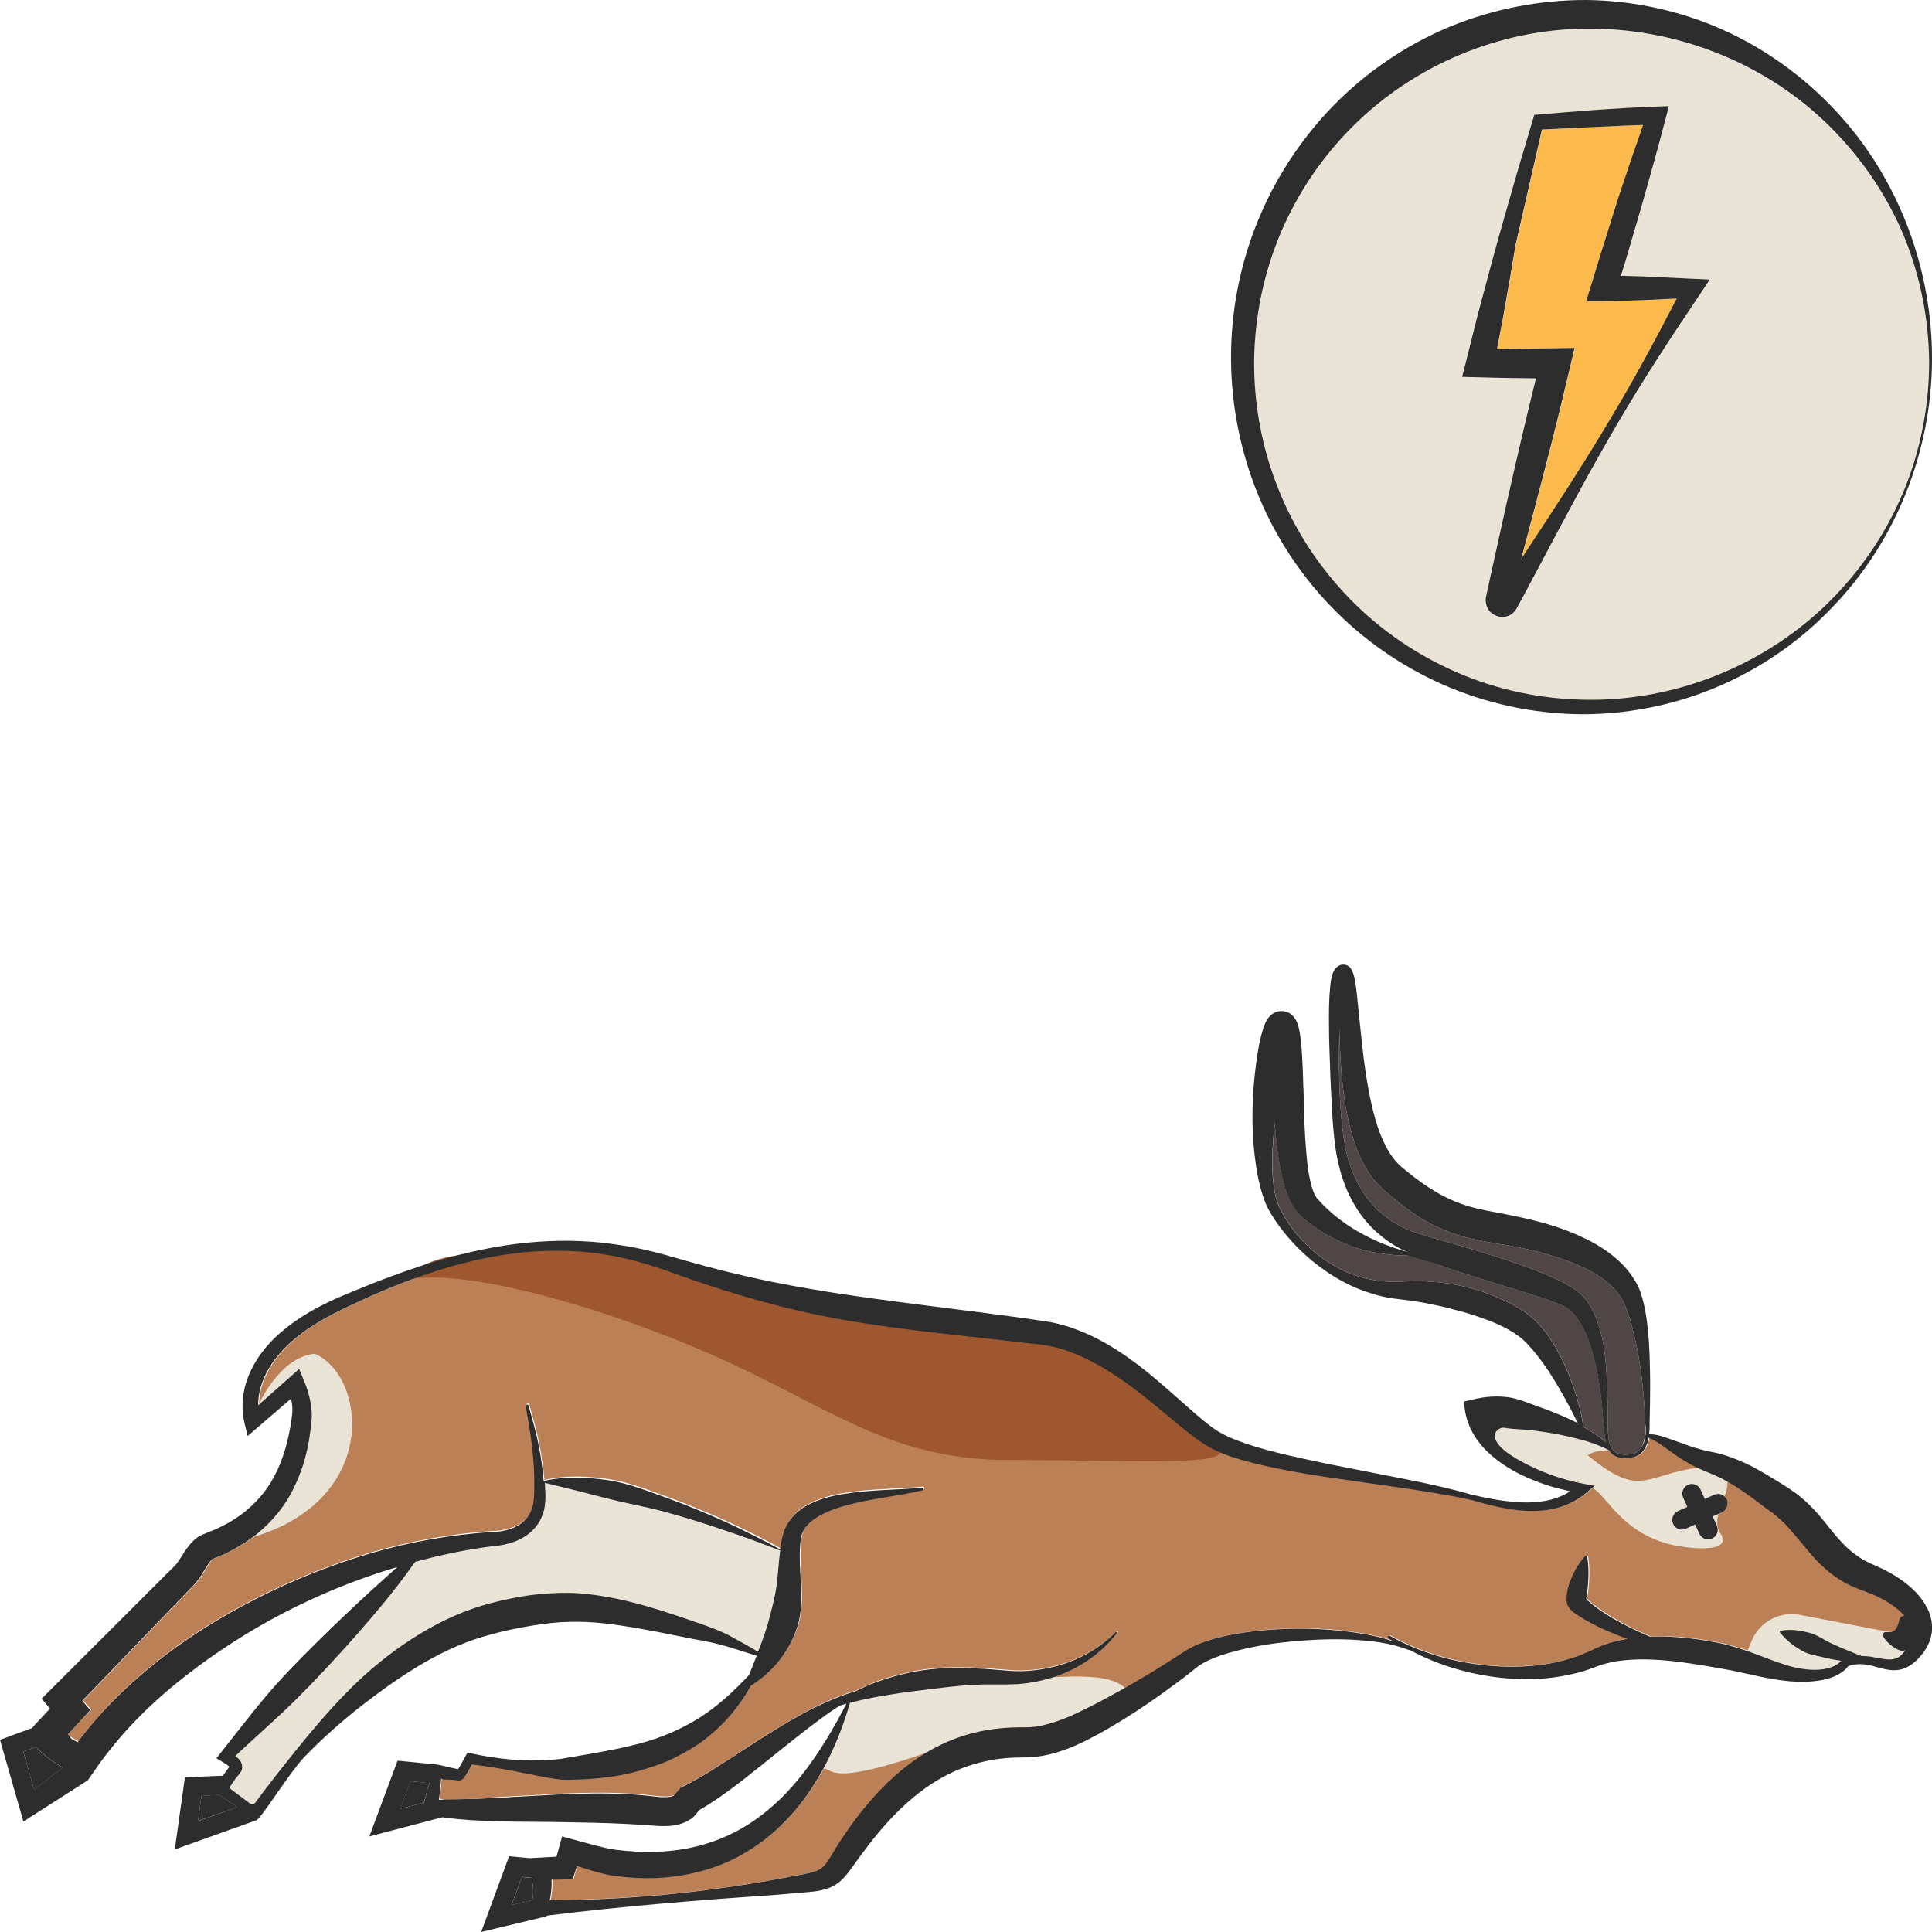 <?xml version="1.0" encoding="utf-8"?>
<!-- Generator: Adobe Illustrator 24.1.2, SVG Export Plug-In . SVG Version: 6.00 Build 0)  -->
<svg version="1.1" id="Layer_1" xmlns="http://www.w3.org/2000/svg" xmlns:xlink="http://www.w3.org/1999/xlink" x="0px" y="0px"
	 viewBox="0 0 128 128" style="enable-background:new 0 0 128 128;" xml:space="preserve">
<style type="text/css">
	.st0{fill:#FCB94C;}
	.st1{fill:#EAE4D6;}
	.st2{fill:#2D2D2D;}
	.st3{fill:#BC8057;}
	.st4{fill:#514646;}
	.st5{fill:#9F5730;}
</style>
<g>
	<g>
		<path class="st0" d="M107.72,19.92c-0.49,0.01-0.98,0.03-1.48,0.03l-1.15,0l0.34-1.1c0.29-0.95,0.56-1.91,0.88-2.85l0.91-2.84
			c0.54-1.63,1.09-3.26,1.66-4.88c-0.35-0.02-6.7,0.3-6.7,0.3l-1.75,7.65c-0.22,1.37-0.46,2.72-0.7,4.06
			c-0.17,0.95-0.35,1.9-0.53,2.84c1.28-0.02,2.57-0.04,3.85-0.06l1.29-0.02l-0.3,1.28c-0.78,3.34-1.64,6.67-2.52,9.99l-0.72,2.72
			l0.34-0.52c1.89-2.87,3.78-5.74,5.53-8.7c1.58-2.62,3.02-5.32,4.43-8.03l-1.89,0.09C108.71,19.9,108.21,19.91,107.72,19.92z"/>
		<path class="st1" d="M105.11,1.91c-5.74,0.02-11.4,2.4-15.47,6.46c-2.04,2.02-3.68,4.44-4.8,7.1c-1.12,2.65-1.72,5.53-1.75,8.43
			c-0.02,2.9,0.52,5.8,1.6,8.49c1.08,2.69,2.69,5.18,4.72,7.27c2.03,2.09,4.48,3.77,7.17,4.92c2.68,1.15,5.6,1.76,8.53,1.79
			c5.87,0.09,11.75-2.25,16-6.41c2.11-2.08,3.83-4.59,4.98-7.33c1.15-2.75,1.73-5.74,1.72-8.72c-0.04-2.98-0.66-5.95-1.85-8.66
			c-1.2-2.71-2.95-5.15-5.07-7.17C116.63,4.02,110.84,1.85,105.11,1.91z M112.69,19.43c-1.92,2.85-3.81,5.72-5.54,8.69
			c-1.75,2.96-3.36,5.99-4.96,9.03l-1.21,2.27l-0.31,0.57l-0.15,0.28l-0.04,0.07c-0.05,0.07-0.09,0.14-0.16,0.21
			c-0.12,0.14-0.31,0.24-0.49,0.3c-0.39,0.1-0.76,0-1.03-0.25c-0.29-0.24-0.42-0.71-0.34-1.04l0.14-0.66l1.11-5.03
			c0.65-2.94,1.33-5.87,2.06-8.79c-1.23-0.02-2.46-0.03-3.7-0.07l-1.19-0.03l0.28-1.1c0.36-1.4,0.7-2.81,1.07-4.2
			c0.37-1.39,0.74-2.77,1.12-4.13l1.15-4.03l1.16-3.9c1.26-0.11,2.58-0.22,3.94-0.32c0.68-0.06,1.37-0.09,2.06-0.13
			c0.69-0.04,1.39-0.08,2.1-0.1l0.82-0.03l-0.22,0.84c-0.5,1.93-1.04,3.84-1.58,5.76l-0.84,2.86c-0.17,0.6-0.36,1.19-0.54,1.78
			c0.11,0,0.22,0.01,0.33,0.01c0.49,0.02,0.98,0.02,1.48,0.05l2.95,0.14l1.15,0.05L112.69,19.43z"/>
		<path class="st2" d="M114.16,1.98c-2.83-1.27-5.94-1.94-9.05-1.98c-3.12-0.01-6.24,0.6-9.13,1.8c-2.88,1.21-5.51,3.01-7.68,5.24
			c-2.17,2.24-3.89,4.9-5.04,7.78c-1.15,2.88-1.73,5.99-1.7,9.08c0.03,3.09,0.66,6.17,1.85,9.02c1.19,2.84,2.94,5.45,5.12,7.61
			c2.18,2.17,4.79,3.9,7.62,5.06c2.84,1.16,5.9,1.75,8.96,1.73c3.06-0.04,6.1-0.69,8.89-1.91c2.79-1.22,5.32-2.99,7.4-5.18
			c4.21-4.35,6.57-10.33,6.6-16.34c0.04-6.01-2.19-12.07-6.38-16.55C119.53,5.1,116.99,3.25,114.16,1.98z M127.81,23.9
			c0.01,2.98-0.57,5.97-1.72,8.72c-1.15,2.75-2.87,5.25-4.98,7.33c-4.25,4.16-10.13,6.5-16,6.41c-2.93-0.03-5.85-0.63-8.53-1.79
			c-2.68-1.15-5.14-2.83-7.17-4.92c-2.03-2.09-3.65-4.57-4.72-7.27c-1.08-2.69-1.62-5.59-1.6-8.49c0.04-2.9,0.63-5.78,1.75-8.43
			c1.12-2.65,2.76-5.08,4.8-7.1c4.07-4.06,9.72-6.43,15.47-6.46c5.73-0.06,11.52,2.1,15.78,6.15c2.12,2.02,3.87,4.46,5.07,7.17
			C127.15,17.95,127.77,20.92,127.81,23.9z"/>
		<path class="st2" d="M109.2,18.33c-0.49-0.03-0.98-0.03-1.48-0.05c-0.11,0-0.22,0-0.33-0.01c0.19-0.59,0.37-1.18,0.54-1.78
			l0.84-2.86c0.54-1.92,1.08-3.83,1.58-5.76l0.22-0.84l-0.82,0.03c-0.7,0.02-1.4,0.06-2.1,0.1c-0.69,0.04-1.38,0.08-2.06,0.13
			c-1.36,0.1-2.68,0.21-3.94,0.32l-1.16,3.9l-1.15,4.03c-0.38,1.36-0.75,2.74-1.12,4.13c-0.38,1.39-0.72,2.79-1.07,4.2l-0.28,1.1
			l1.19,0.03c1.23,0.04,2.46,0.05,3.7,0.07c-0.72,2.92-1.4,5.85-2.06,8.79l-1.11,5.03l-0.14,0.66c-0.08,0.33,0.05,0.8,0.34,1.04
			c0.28,0.24,0.65,0.35,1.03,0.25c0.19-0.05,0.37-0.16,0.49-0.3c0.07-0.07,0.11-0.13,0.16-0.21l0.04-0.07l0.15-0.28l0.31-0.57
			l1.21-2.27c1.61-3.04,3.22-6.07,4.96-9.03c1.73-2.97,3.62-5.84,5.54-8.69l0.6-0.9l-1.15-0.05L109.2,18.33z M106.65,27.82
			c-1.75,2.95-3.64,5.83-5.53,8.7l-0.34,0.52l0.72-2.72c0.88-3.32,1.74-6.64,2.52-9.99l0.3-1.28l-1.29,0.02
			c-1.28,0.02-2.57,0.04-3.85,0.06c0.18-0.94,0.37-1.89,0.53-2.84c0.24-1.34,0.48-2.69,0.7-4.06l1.75-7.65c0,0,6.35-0.31,6.7-0.3
			c-0.57,1.62-1.12,3.25-1.66,4.88L106.31,16c-0.31,0.94-0.58,1.9-0.88,2.85l-0.34,1.1l1.15,0c0.49,0,0.98-0.02,1.48-0.03
			c0.49-0.02,0.98-0.02,1.48-0.05l1.89-0.09C109.68,22.5,108.23,25.2,106.65,27.82z"/>
	</g>
	<g>
		<path class="st3" d="M30.5,117.25C30.51,117.25,30.5,117.25,30.5,117.25L30.5,117.25L30.5,117.25z"/>
		<path class="st4" d="M108.58,96.1c-0.15,0.14-0.34,0.22-0.55,0.25c-0.41,0.06-0.88,0.04-1.15-0.26c-0.26-0.3-0.32-0.75-0.35-1.17
			c-0.03-0.86-0.01-1.76-0.04-2.64c-0.07-1.76-0.1-3.58-0.92-5.36c-0.21-0.44-0.51-0.87-0.91-1.24c-0.43-0.38-0.86-0.59-1.27-0.8
			c-0.84-0.4-1.66-0.73-2.5-1.03c-0.84-0.3-1.68-0.57-2.52-0.83c-0.84-0.26-1.68-0.51-2.52-0.74c-0.83-0.25-1.7-0.47-2.43-0.75
			c-0.75-0.3-1.44-0.73-2.04-1.27c-1.21-1.09-1.96-2.69-2.27-4.37c-0.31-1.68-0.36-3.46-0.4-5.21c0-0.85,0-1.71,0.04-2.56l0,0.4
			c0.04,1.77,0.15,3.57,0.51,5.37c0.19,0.9,0.43,1.81,0.83,2.7c0.2,0.45,0.44,0.89,0.74,1.31c0.29,0.42,0.73,0.84,1.05,1.1
			c0.69,0.61,1.42,1.18,2.23,1.69c0.81,0.5,1.71,0.9,2.63,1.18c0.92,0.27,1.84,0.43,2.69,0.56c0.85,0.14,1.68,0.29,2.49,0.51
			c1.61,0.43,3.22,0.97,4.45,1.92c0.61,0.49,1.08,1.02,1.35,1.78c0.31,0.76,0.51,1.6,0.69,2.45c0.35,1.7,0.53,3.45,0.59,5.2l0,0.01
			l0,0c0.04,0.42,0.01,0.87-0.12,1.27C108.84,95.78,108.73,95.96,108.58,96.1z"/>
		<path class="st4" d="M93.31,83.19c0.05,0,0.1-0.04,0.1-0.09c0-0.04-0.01-0.06,0.08-0.02c0.69,0.3,1.21,0.5,1.89,0.74
			c0.83,0.3,1.67,0.57,2.51,0.83l2.5,0.78c0.83,0.26,1.66,0.5,2.44,0.79c0.38,0.15,0.78,0.29,1.03,0.47
			c0.28,0.19,0.52,0.47,0.74,0.8c0.44,0.65,0.74,1.46,0.96,2.28c0.23,0.83,0.38,1.69,0.49,2.55c0.13,0.87,0.15,1.74,0.25,2.63
			c0.03,0.2,0.06,0.42,0.11,0.62c-0.46-0.41-0.98-0.74-1.51-1.05l-0.02-0.16c-0.02-0.16-0.05-0.31-0.08-0.47
			c-0.06-0.31-0.13-0.62-0.22-0.92c-0.17-0.61-0.36-1.21-0.6-1.8c-0.23-0.59-0.5-1.17-0.82-1.74c-0.32-0.57-0.68-1.12-1.14-1.63
			c-1-1.1-2.24-1.62-3.45-2.1c-1.23-0.45-2.51-0.71-3.8-0.79c-0.64-0.05-1.3-0.03-1.93,0c-0.58,0.02-1.16,0.01-1.74-0.09
			c-1.16-0.18-2.3-0.64-3.28-1.32c-0.49-0.34-0.97-0.72-1.38-1.16c-0.42-0.43-0.81-0.9-1.13-1.4c-0.32-0.5-0.62-1.03-0.76-1.57
			c-0.15-0.55-0.21-1.15-0.24-1.74c-0.05-1.07,0.04-2.15,0.15-3.23c0.06,0.74,0.13,1.49,0.24,2.25c0.1,0.64,0.22,1.28,0.41,1.93
			c0.1,0.33,0.21,0.66,0.37,0.99c0.16,0.32,0.39,0.71,0.72,1c0.99,0.88,2.15,1.57,3.38,2.01C90.77,83,92.06,83.18,93.31,83.19
			L93.31,83.19z"/>
		<path class="st2" d="M33.89,126.22l0.69-1.86l0.64,0.06c0.01,0.04,0.02,0.08,0.03,0.12c0.04,0.19,0.06,0.39,0.07,0.58
			c0.02,0.26,0,0.51-0.04,0.76L33.89,126.22z"/>
		<path class="st2" d="M28.17,119.1c-0.03,0.12-0.06,0.21-0.08,0.33l-1.58,0.41l0.68-1.83l1.26,0.12l-0.11,0.38L28.17,119.1z"/>
		<path class="st1" d="M32.67,102.45l-0.05,0c0.54-0.03,1.01-0.13,1.49-0.31c0.47-0.18,0.93-0.46,1.29-0.86
			c0.36-0.39,0.59-0.9,0.68-1.4c0.04-0.25,0.06-0.5,0.06-0.75l-0.03-0.69c0-0.06-0.01-0.12-0.02-0.19c1.33,0.32,2.6,0.64,3.87,0.97
			c1.32,0.35,2.69,0.58,4.03,0.94c1.34,0.36,2.67,0.78,3.99,1.23c1.25,0.41,2.48,0.87,3.71,1.35c-0.1,0.72-0.13,1.42-0.21,2.07
			c-0.09,0.83-0.29,1.57-0.48,2.3c-0.19,0.77-0.46,1.53-0.78,2.33c-0.55-0.32-1.1-0.64-1.68-0.95c-0.72-0.41-1.57-0.71-2.33-0.97
			c-1.55-0.54-3.12-1.07-4.76-1.46c-0.82-0.19-1.66-0.34-2.52-0.44c-0.87-0.1-1.75-0.1-2.61-0.04c-0.86,0.05-1.72,0.17-2.55,0.35
			c-0.84,0.18-1.65,0.37-2.48,0.67c-1.65,0.57-3.17,1.41-4.57,2.37c-1.4,0.96-2.68,2.06-3.84,3.26c-1.17,1.19-2.24,2.47-3.28,3.75
			c-0.92,1.14-1.81,2.28-2.69,3.46c-0.17,0.23-0.41,0.01-0.41,0.01c-0.43-0.32-0.86-0.64-1.29-0.97c0.01-0.02,0-0.05,0.01-0.07
			c0.17-0.26,0.35-0.52,0.54-0.75l0.1-0.13c0,0,0.16-0.16,0.18-0.35c0.03-0.39-0.15-0.53-0.24-0.65c-0.07-0.07-0.14-0.12-0.21-0.18
			c1.05-0.99,2.14-1.95,3.19-2.94c1.17-1.1,2.27-2.26,3.36-3.44c1.09-1.18,2.15-2.39,3.18-3.63c0.75-0.93,1.48-1.88,2.18-2.86
			C29.2,103.02,30.92,102.66,32.67,102.45z"/>
		<path class="st2" d="M13.11,120.65l0.24-1.67l1.15-0.07c0.42,0.27,0.83,0.54,1.24,0.81L13.11,120.65z"/>
		<path class="st3" d="M105.06,105.82c-0.01-0.01-0.01-0.02-0.02-0.02C105.04,105.79,105.03,105.76,105.06,105.82z"/>
		<path class="st2" d="M2.6,115.96c0.11,0.11,0.22,0.21,0.33,0.3c0.22,0.19,0.45,0.36,0.68,0.52c0.18,0.12,0.37,0.23,0.55,0.34
			l-1.9,1.44l-0.72-2.51l0.85-0.32C2.46,115.82,2.53,115.88,2.6,115.96z"/>
		<path class="st3" d="M5.37,113.96l-0.88,0.95c0.09,0.07,0.17,0.14,0.26,0.2c0.14,0.09,0.3,0.16,0.44,0.25
			c1.46-1.97,3.21-3.69,5.09-5.2c2.12-1.71,4.44-3.14,6.85-4.36c2.41-1.21,4.93-2.21,7.51-2.97c2.59-0.74,5.25-1.22,7.94-1.4l0.03,0
			h0.02c0.76,0,1.63-0.23,2.15-0.75c0.27-0.25,0.46-0.59,0.56-0.97c0.1-0.37,0.1-0.81,0.11-1.26c0.01-0.89-0.04-1.78-0.15-2.68
			c-0.1-0.89-0.26-1.78-0.42-2.67c-0.01-0.05,0.02-0.1,0.07-0.11c0.05-0.01,0.1,0.02,0.12,0.07l0,0.01c0.24,0.87,0.5,1.75,0.67,2.64
			c0.15,0.77,0.26,1.55,0.33,2.34c1.37-0.32,2.78-0.26,4.15-0.07c1.43,0.19,2.76,0.75,4.09,1.22c1.33,0.49,2.63,1.03,3.92,1.61
			c1.18,0.56,2.36,1.13,3.5,1.77c0.02-0.13,0.04-0.25,0.06-0.38c0.08-0.42,0.2-0.99,0.51-1.43c0.3-0.45,0.7-0.79,1.11-1.04
			c0.84-0.49,1.73-0.69,2.59-0.83c1.74-0.28,3.45-0.25,5.14-0.41c0.05,0,0.09,0.03,0.1,0.07c0.01,0.05-0.02,0.1-0.07,0.11
			c-1.68,0.39-3.4,0.54-5.01,0.98c-0.8,0.22-1.58,0.51-2.19,0.94c-0.3,0.22-0.54,0.48-0.69,0.76c-0.16,0.29-0.19,0.58-0.22,1.01
			c-0.06,0.79,0.01,1.62,0.05,2.5c0.03,0.88,0.06,1.85-0.21,2.77c-0.27,0.92-0.76,1.75-1.34,2.46c-0.49,0.6-1.09,1.09-1.74,1.51
			c-0.68,1.22-1.58,2.34-2.69,3.26c-0.72,0.63-1.56,1.11-2.41,1.54c-0.86,0.42-1.77,0.7-2.68,0.95c-0.92,0.23-1.84,0.36-2.76,0.43
			c-0.46,0.04-0.92,0.05-1.38,0.06l-0.34,0.01l-0.38-0.02c-0.24-0.03-0.48-0.06-0.71-0.1c-0.93-0.16-1.81-0.36-2.7-0.53
			c-0.82-0.14-1.63-0.26-2.45-0.37c-0.07,0.14-0.14,0.27-0.22,0.41c-0.06,0.1-0.12,0.21-0.19,0.31c-0.04,0.05-0.07,0.11-0.13,0.17
			c-0.04,0.03-0.04,0.07-0.2,0.15c-0.02,0.03-0.22,0.02-0.19,0.02l-0.02,0l-0.04-0.01c-0.3-0.04-0.61-0.05-0.92-0.06
			c-0.2-0.16-0.12,0.05-0.16,0.09l-0.06,0.78l-0.06,0.49c0.11,0,0.21,0.02,0.3,0.07c1.13-0.02,2.28-0.11,3.44-0.18l4.33-0.24
			c1.46-0.06,2.92-0.09,4.4-0.01c0.37,0.01,0.74,0.04,1.11,0.08c0.39,0.04,0.75,0.09,1.05,0.11c0.3,0.02,0.59,0.02,0.76-0.03
			c0.09-0.02,0.12-0.05,0.14-0.05c0.01,0,0,0,0.02-0.01l0.47-0.53c0.95-0.46,1.92-1.05,2.87-1.67c0.97-0.61,1.92-1.26,2.91-1.87
			c0.98-0.62,1.99-1.22,3.04-1.75c0.9-0.43,1.81-0.84,2.77-1.1c0.25-0.13,0.51-0.25,0.77-0.37c0.78-0.34,1.59-0.58,2.42-0.78
			c0.82-0.2,1.66-0.32,2.51-0.37c0.85-0.03,1.69-0.03,2.53,0.02c0.42,0.01,0.84,0.06,1.26,0.09c0.42,0.03,0.79,0.07,1.19,0.08
			c0.79,0.01,1.58-0.08,2.36-0.27c1.55-0.36,3.03-1.16,4.18-2.31l0-0.01c0.02-0.02,0.06-0.02,0.08-0.01
			c0.03,0.02,0.03,0.06,0.01,0.09c-1.02,1.33-2.48,2.32-4.09,2.87c-0.81,0.27-1.66,0.44-2.52,0.5c-0.42,0.02-0.87,0.02-1.28,0.02
			c-0.41,0-0.81-0.02-1.21,0.01c-1.62,0.05-3.21,0.31-4.8,0.49c-1.26,0.19-2.55,0.38-3.79,0.72c-0.54,1.88-1.31,3.73-2.39,5.42
			c-0.54,0.86-1.18,1.68-1.9,2.42c-0.72,0.75-1.53,1.42-2.44,1.96c-1.79,1.13-3.91,1.69-5.99,1.8c-1.05,0.05-2.08-0.02-3.11-0.17
			c-0.59-0.1-1.04-0.25-1.54-0.39c-0.24-0.07-0.48-0.15-0.71-0.23l-0.12,0.36L38,124.49l-0.52,0.01l-0.88,0.02
			c0.01,0.21,0.01,0.42-0.01,0.63c-0.02,0.24-0.05,0.49-0.11,0.73c5-0.02,9.99-0.48,14.9-1.37l1.93-0.36
			c0.31-0.06,0.61-0.13,0.85-0.23c0.25-0.1,0.4-0.21,0.54-0.37c0.29-0.34,0.62-0.99,0.99-1.54c0.37-0.56,0.76-1.12,1.17-1.66
			c0.83-1.08,1.76-2.11,2.83-3.01c1.07-0.91,2.3-1.66,3.65-2.17c1.34-0.51,2.79-0.74,4.21-0.75c0.4-0.01,0.59,0,0.88-0.02
			c0.27-0.02,0.55-0.07,0.83-0.14c0.56-0.13,1.14-0.34,1.7-0.58c1.12-0.5,2.29-1.12,3.41-1.75c1.12-0.64,2.24-1.3,3.34-2.01
			l0.83-0.53c0.33-0.22,0.66-0.38,1-0.52c0.67-0.26,1.33-0.44,2-0.57c1.34-0.26,2.67-0.37,4.01-0.41c1.34-0.03,2.67,0.03,3.99,0.21
			c0.95,0.13,1.92,0.31,2.83,0.63c-0.11-0.07-0.22-0.14-0.32-0.21c-0.04-0.03-0.05-0.08-0.03-0.13c0.03-0.04,0.09-0.06,0.13-0.03
			c2.26,1.28,4.82,1.91,7.36,2.03c1.27,0.04,2.55-0.03,3.77-0.31c0.61-0.15,1.21-0.32,1.77-0.57l0.43-0.18
			c0.16-0.08,0.32-0.16,0.48-0.23c0.33-0.14,0.67-0.25,1.01-0.35c0.3-0.08,0.6-0.14,0.9-0.19c-0.47-0.17-0.94-0.36-1.4-0.56
			c-0.45-0.2-0.89-0.42-1.33-0.67c-0.22-0.13-0.44-0.25-0.66-0.41c-0.11-0.08-0.23-0.16-0.36-0.29c-0.07-0.09-0.14-0.11-0.24-0.4
			c-0.05-0.24-0.02-0.23-0.03-0.27l0-0.12c0.02-0.58,0.2-1.03,0.4-1.49c0.21-0.45,0.46-0.88,0.84-1.28
			c0.01-0.01,0.02-0.02,0.04-0.02c0.04-0.01,0.08,0.02,0.08,0.06c0.1,0.53,0.1,1.02,0.08,1.5c-0.02,0.46-0.07,0.93-0.14,1.3
			c0.03,0.03,0.05,0.06,0.08,0.09c0.15,0.15,0.32,0.29,0.51,0.42c0.36,0.27,0.76,0.53,1.16,0.77c0.79,0.47,1.62,0.87,2.47,1.22
			c0.58-0.02,1.17-0.01,1.74,0.03c0.67,0.05,1.34,0.12,2,0.24c0.33,0.06,0.65,0.11,0.99,0.18c0.34,0.08,0.67,0.17,0.99,0.27
			c1.3,0.38,2.48,0.95,3.67,1.27c0.59,0.16,1.21,0.24,1.82,0.2c0.56-0.04,1.16-0.21,1.46-0.59c-0.32-0.06-0.65-0.1-0.97-0.18
			c-0.58-0.14-1.19-0.21-1.69-0.52c-0.51-0.3-0.98-0.64-1.39-1.17c-0.01-0.01-0.01-0.02-0.01-0.03c-0.01-0.04,0.02-0.08,0.06-0.09
			c0.67-0.12,1.26-0.02,1.83,0.12c0.57,0.13,1.03,0.5,1.55,0.73c0.52,0.24,1.04,0.46,1.57,0.67c0.13,0.05,0.25,0.1,0.38,0.15
			c0.29,0,0.58,0.03,0.85,0.09c0.31,0.05,0.61,0.11,0.88,0.14c0.27,0.02,0.51-0.02,0.7-0.12c0.18-0.09,0.35-0.28,0.49-0.49
			c-0.07,0.01-0.14,0.04-0.22,0.04c-0.56-0.04-1.86-1.3-0.94-1.24c0.92,0.06,0.54-1.11,1.09-1.09c-0.52-0.59-1.32-1.08-2.14-1.43
			c-0.45-0.18-1.18-0.41-1.78-0.75c-0.62-0.34-1.17-0.78-1.66-1.25c-0.49-0.47-0.88-0.98-1.27-1.44c-0.39-0.46-0.74-0.9-1.12-1.28
			c-0.19-0.19-0.39-0.37-0.59-0.52c-0.18-0.16-0.49-0.35-0.71-0.53c-0.49-0.37-0.96-0.72-1.44-1.05c-0.48-0.33-0.96-0.63-1.47-0.88
			c-0.25-0.12-0.51-0.24-0.77-0.34c-0.29-0.12-0.6-0.25-0.89-0.39c-0.58-0.29-1.12-0.63-1.62-1c-0.49-0.35-0.95-0.71-1.48-0.92
			c-0.03,0.15-0.05,0.29-0.11,0.43c-0.09,0.22-0.21,0.43-0.39,0.59c-0.18,0.16-0.42,0.26-0.66,0.29c-0.43,0.06-0.97,0.06-1.32-0.31
			c-0.04-0.05-0.07-0.1-0.11-0.16c-0.7-0.37-1.44-0.62-2.2-0.8c-0.77-0.19-1.55-0.35-2.34-0.46c-0.39-0.06-0.79-0.1-1.19-0.13
			c-0.4-0.02-0.8-0.03-1.19-0.11c-0.52-0.1-1.02-0.28-1.53-0.5c0.14,0.38,0.34,0.75,0.6,1.08c0.46,0.58,1.06,1.07,1.72,1.48
			c1.32,0.81,2.86,1.35,4.4,1.64l0.75,0.14l-0.57,0.48c-0.65,0.55-1.45,0.91-2.27,1.07c-0.82,0.16-1.65,0.14-2.45,0.04
			c-0.96-0.12-1.88-0.35-2.79-0.63c-1.33-0.3-2.69-0.51-4.04-0.73l-5.64-0.81c-1.88-0.29-3.77-0.61-5.64-1.14
			c-0.47-0.14-0.94-0.29-1.4-0.49c-0.46-0.19-0.95-0.45-1.35-0.74c-0.82-0.57-1.54-1.2-2.27-1.8c-1.45-1.21-2.91-2.38-4.49-3.27
			c-0.79-0.44-1.61-0.81-2.46-1.06c-0.42-0.12-0.85-0.22-1.28-0.27l-1.4-0.16c-3.76-0.44-7.55-0.78-11.33-1.42
			c-3.78-0.63-7.5-1.69-11.1-2.96c-0.91-0.33-1.78-0.64-2.67-0.9c-0.9-0.25-1.81-0.46-2.73-0.58c-1.85-0.27-3.74-0.27-5.6-0.04
			c-3.74,0.45-7.32,1.76-10.74,3.36c-1.71,0.78-3.36,1.67-4.62,2.98c-0.62,0.65-1.13,1.39-1.43,2.2c-0.15,0.41-0.24,0.83-0.27,1.25
			c-0.01,0.09-0.01,0.19-0.01,0.29l2.12-1.88l0.6-0.53l0.31,0.75c0.25,0.6,0.42,1.18,0.5,1.84c0.04,0.32,0.02,0.72-0.01,0.99
			c-0.03,0.3-0.06,0.6-0.11,0.89c-0.17,1.19-0.52,2.38-1.09,3.5c-0.56,1.12-1.38,2.12-2.35,2.92c-0.49,0.39-1.01,0.74-1.56,1.04
			c-0.28,0.14-0.55,0.3-0.83,0.41c-0.26,0.11-0.67,0.28-0.62,0.27c-0.07,0.05-0.21,0.21-0.34,0.43c-0.13,0.21-0.28,0.47-0.47,0.75
			c-0.1,0.14-0.2,0.29-0.33,0.43c-0.14,0.16-0.21,0.22-0.32,0.34l-0.6,0.62l-2.4,2.49l-4.15,4.31l0.53,0.62L5.37,113.96z
			 M111.17,100.11l0.62-0.28l-0.28-0.62c-0.14-0.32,0-0.69,0.32-0.84c0.32-0.14,0.69,0,0.84,0.32l0.28,0.62l0.62-0.28
			c0.32-0.14,0.69,0,0.84,0.32c0.14,0.32,0,0.69-0.32,0.84l-0.62,0.28l0.28,0.62c0.14,0.32,0,0.69-0.32,0.84
			c-0.08,0.04-0.17,0.06-0.26,0.06c-0.24,0-0.47-0.14-0.58-0.37l-0.28-0.62l-0.62,0.28c-0.08,0.04-0.17,0.06-0.26,0.06
			c-0.24,0-0.47-0.14-0.58-0.37C110.71,100.62,110.85,100.25,111.17,100.11z"/>
		<path class="st1" d="M68.28,111.12c0.97,0.2,5.61-0.66,6.48,1.02c-2.14,1.28-6.58,3.06-8.01,3.06c-1.43,0-2.5,0.36-3.55,0.26
			c-9.36,3.51-7.78,1.29-8.86,1.81c-1.4,0.68,1.93-3.95,1.74-4.39c1.17-0.74,7.24-1.71,8.42-1.76
			C65.68,111.07,68.28,111.12,68.28,111.12z"/>
		<path class="st1" d="M17.11,93.11c0,0,1.39-3.2,3.74-3.42c3.62,1.56,4.5,10.78-5.99,12.59c1.78-1.3,3.92-3,4.13-5.56
			c0.22-2.56,0.54-4.36,0.54-4.36L17.11,93.11z"/>
		<path class="st1" d="M106.85,96.11c-3.28-0.25-1.28,2.52-3.14,2.26c-1.87-0.25-5.17-1.95-4.66-3.56s6.64,0.79,7.15,0.88
			L106.85,96.11z"/>
		<path class="st5" d="M80.86,96.23c-0.24,0.88-6.41,0.5-13.97,0.5s-11.33-3.07-18.42-6.38c-7.08-3.31-18.68-6.96-22.46-5.3
			c3.31-2.36,4.4-1.71,8.06-2.32c3.66-0.61,9.54,0.53,13.58,2.14c4.04,0.69,17.78,2.67,21.21,3.2C72.3,88.6,80.86,96.23,80.86,96.23
			z"/>
		<path class="st1" d="M125.61,108.21l-6.37-1.22c-1.34-0.26-2.67,0.47-3.19,1.72l-0.56,1.35c0,0,4.4,1.75,5.72,0.82
			c1.98-1.39,5.01-0.81,5.01-0.81l0.62-1.14L125.61,108.21z"/>
		<path class="st1" d="M114,97.54c1.36,0.7-0.88,2.79-0.03,4.03c0.84,1.24-1.58,1.07-2.73,0.87c-4.1-0.7-4.87-3.9-6.09-3.96
			c-1.22-0.06-1.61-3.44-0.19-2.25c2.93,2.47,3.66,1.99,5.65,1.41s3.15-0.45,3.15-0.45L114,97.54z"/>
		<path class="st2" d="M2.12,114.49L0,115.27l1.55,5.41l4.27-2.73l0.49-0.71c1.43-2.07,3.21-3.94,5.2-5.58
			c1.99-1.63,4.15-3.09,6.42-4.34c2.28-1.25,4.67-2.29,7.14-3.11c0.42-0.14,0.84-0.27,1.26-0.39c-0.63,0.56-1.26,1.12-1.88,1.69
			c-1.18,1.09-2.34,2.19-3.48,3.32c-1.14,1.13-2.27,2.27-3.31,3.5c-1.04,1.23-2.02,2.52-3.02,3.78l-0.3,0.38l0.36,0.22l0.18,0.11
			l0.13,0.08c0.07,0.05,0.14,0.11,0.19,0.16c-0.02,0.03-0.04,0.05-0.06,0.07c-0.13,0.17-0.25,0.34-0.37,0.52
			c-0.06-0.01-2.52,0.11-2.52,0.11l-0.67,4.77l5.4-1.93c0.32-0.11,2.17-3.12,3.17-4.18c1.13-1.17,2.35-2.26,3.61-3.26
			c2.53-1.97,5.21-3.81,8.16-4.7c1.48-0.45,3.05-0.75,4.58-0.93c0.77-0.08,1.54-0.1,2.3-0.07c0.78,0.03,1.56,0.12,2.35,0.24
			c1.58,0.23,3.17,0.57,4.79,0.89c0.83,0.14,1.56,0.29,2.35,0.53c0.61,0.18,1.22,0.39,1.84,0.58c-0.16,0.41-0.33,0.83-0.5,1.27
			c-1.01,1.08-2.07,2.06-3.26,2.82c-1.44,0.91-3.03,1.53-4.71,1.9c-0.83,0.21-1.69,0.34-2.56,0.51l-1.31,0.22l-0.62,0.11
			c-0.21,0.02-0.42,0.05-0.64,0.06c-1.76,0.14-3.59-0.04-5.33-0.43l-0.23-0.05l-0.12,0.23c-0.1,0.19-0.21,0.39-0.32,0.58
			c-0.06,0.09-0.11,0.19-0.17,0.27c-0.01,0.01-0.01,0.01-0.02,0.02c-0.35-0.06-1.27-0.3-1.43-0.31l-2.57-0.25l-1.87,5.02l4.83-1.27
			c0,0,0,0,0,0c2.68,0.36,5.32,0.27,7.93,0.32c1.43,0.02,2.86,0.05,4.27,0.12l1.05,0.06l1.11,0.08c0.41,0.01,0.86,0.02,1.39-0.13
			c0.26-0.07,0.56-0.21,0.83-0.42c0.17-0.14,0.3-0.31,0.42-0.49c0.98-0.56,1.85-1.2,2.7-1.84c0.92-0.72,1.82-1.44,2.71-2.16
			c0.9-0.72,1.79-1.43,2.71-2.1c0.4-0.3,0.81-0.58,1.23-0.84c0.14-0.05,0.29-0.09,0.43-0.13c-0.87,1.68-1.82,3.29-2.96,4.73
			c-1.19,1.51-2.61,2.8-4.24,3.68c-1.63,0.88-3.45,1.34-5.31,1.4c-0.93,0.04-1.87-0.01-2.8-0.13c-0.39-0.05-0.89-0.17-1.35-0.29
			l-1.41-0.38l-0.77-0.21l-0.2,0.72l-0.17,0.62l-1.09,0.06l-0.68,0.04l-1.37-0.13L31.88,128l4.25-1.02c0.05-0.01,0.1-0.04,0.15-0.07
			c5.07-0.63,10.14-1.03,15.24-1.38l1.98-0.17c0.34-0.03,0.7-0.06,1.08-0.17c0.38-0.09,0.83-0.3,1.15-0.61
			c0.32-0.3,0.53-0.6,0.73-0.87l0.57-0.79c0.38-0.52,0.77-1.02,1.18-1.51c1.62-1.94,3.56-3.6,5.83-4.37c1.13-0.4,2.31-0.6,3.53-0.6
			c0.26-0.01,0.72,0,1.09-0.05c0.38-0.05,0.75-0.12,1.11-0.22c0.71-0.19,1.37-0.46,2-0.76c2.47-1.24,4.64-2.74,6.77-4.35l0.78-0.62
			c0.21-0.16,0.46-0.3,0.73-0.43c0.54-0.25,1.14-0.45,1.76-0.61c1.23-0.33,2.51-0.53,3.8-0.65c1.29-0.12,2.59-0.18,3.89-0.12
			c1.29,0.07,2.61,0.2,3.81,0.68l0,0c0.03,0.01,0.05,0.01,0.08,0c1.86,1.01,3.95,1.62,6.07,1.85c1.33,0.14,2.69,0.13,4.02-0.11
			c0.67-0.12,1.34-0.28,1.98-0.52l0.48-0.18l0.43-0.13c0.29-0.08,0.58-0.14,0.88-0.18c2.38-0.32,4.97,0.19,7.42,0.62
			c1.24,0.25,2.51,0.6,3.9,0.73c0.69,0.06,1.39,0.05,2.08-0.07c0.35-0.06,0.69-0.16,1.02-0.32c0.29-0.14,0.57-0.34,0.79-0.62
			c0.5-0.18,1.04-0.15,1.59-0.01c0.29,0.07,0.58,0.17,0.91,0.23c0.33,0.07,0.72,0.09,1.11-0.03c0.38-0.13,0.7-0.36,0.95-0.61
			c0.25-0.26,0.46-0.51,0.65-0.85c0.18-0.33,0.31-0.72,0.33-1.13c0.02-0.41-0.05-0.83-0.2-1.19c-0.31-0.73-0.8-1.29-1.33-1.73
			c-0.53-0.45-1.1-0.8-1.71-1.1c-0.67-0.31-1.1-0.47-1.55-0.77c-0.44-0.28-0.83-0.62-1.2-1.02c-0.75-0.78-1.42-1.86-2.46-2.77
			c-0.26-0.23-0.52-0.45-0.81-0.64c-0.3-0.21-0.52-0.34-0.79-0.51c-0.52-0.32-1.06-0.65-1.62-0.96c-0.56-0.31-1.16-0.57-1.79-0.79
			c-0.31-0.11-0.63-0.2-0.96-0.27c-0.29-0.06-0.57-0.11-0.85-0.19c-0.56-0.14-1.11-0.35-1.69-0.56c-0.56-0.19-1.14-0.46-1.79-0.46
			c0.04-0.24,0.05-0.49,0.04-0.74l0,0.01c0.05-1.77,0.06-3.53-0.04-5.31c-0.06-0.89-0.15-1.79-0.37-2.71
			c-0.11-0.45-0.27-0.96-0.54-1.39c-0.26-0.44-0.57-0.84-0.93-1.19c-0.71-0.69-1.53-1.22-2.38-1.63c-0.85-0.41-1.72-0.74-2.6-0.99
			c-0.88-0.25-1.78-0.45-2.65-0.62c-0.88-0.17-1.7-0.3-2.47-0.53c-1.52-0.44-2.89-1.31-4.18-2.38c-0.36-0.29-0.56-0.47-0.79-0.77
			c-0.22-0.28-0.42-0.61-0.59-0.96c-0.35-0.7-0.6-1.49-0.8-2.3c-0.4-1.63-0.61-3.35-0.79-5.08l-0.27-2.63
			c-0.03-0.22-0.05-0.45-0.09-0.68c-0.05-0.24-0.06-0.44-0.21-0.8c-0.02-0.04-0.06-0.11-0.11-0.18c-0.04-0.04-0.07-0.08-0.12-0.12
			c-0.07-0.05-0.14-0.08-0.23-0.1c-0.21-0.04-0.33,0.01-0.42,0.06c-0.1,0.05-0.16,0.11-0.21,0.16c-0.17,0.21-0.2,0.34-0.24,0.48
			c-0.08,0.26-0.11,0.5-0.13,0.73c-0.09,0.92-0.09,1.8-0.08,2.69c0,0.89,0.04,1.77,0.07,2.65c0.02,0.88,0.08,1.76,0.12,2.64
			s0.11,1.76,0.23,2.66c0.25,1.77,0.86,3.59,2.13,5.03c0.63,0.71,1.4,1.31,2.25,1.75c0.14,0.07,0.27,0.12,0.41,0.18
			c-2.37-0.66-4.47-1.82-5.98-3.53c-0.22-0.25-0.39-0.77-0.5-1.31c-0.12-0.55-0.18-1.13-0.23-1.72c-0.11-1.18-0.15-2.4-0.17-3.63
			c-0.06-1.23-0.05-2.45-0.19-3.75c-0.04-0.34-0.06-0.64-0.2-1.13c-0.02-0.07-0.05-0.13-0.1-0.23c-0.02-0.05-0.04-0.09-0.09-0.16
			l-0.07-0.1c-0.04-0.05-0.09-0.1-0.15-0.15l-0.08-0.07c-0.04-0.03-0.09-0.06-0.14-0.08c-0.11-0.05-0.2-0.08-0.33-0.1
			c-0.12-0.01-0.28,0-0.37,0.02c-0.09,0.02-0.18,0.06-0.26,0.1c-0.24,0.15-0.32,0.27-0.39,0.35c-0.21,0.32-0.24,0.48-0.32,0.67
			c-0.22,0.71-0.32,1.32-0.42,1.96c-0.36,2.53-0.42,5.07,0.02,7.6c0.11,0.63,0.27,1.26,0.5,1.89c0.26,0.64,0.61,1.17,0.99,1.69
			c0.76,1.02,1.67,1.93,2.69,2.68c1.02,0.76,2.16,1.38,3.42,1.75c0.62,0.21,1.27,0.32,1.93,0.39c0.61,0.08,1.19,0.15,1.77,0.27
			c0.58,0.12,1.16,0.23,1.73,0.4c0.57,0.14,1.14,0.31,1.69,0.5c1.09,0.37,2.2,0.86,2.94,1.54c0.8,0.77,1.49,1.76,2.12,2.79
			c0.31,0.52,0.61,1.05,0.9,1.59l0.42,0.82l0.13,0.28c-0.66-0.33-1.34-0.62-2.03-0.88l-1.18-0.43c-0.39-0.15-0.79-0.29-1.2-0.37
			c-0.82-0.14-1.67-0.09-2.53,0.12l-0.59,0.14l0.04,0.4c0.1,0.91,0.51,1.78,1.08,2.45c0.57,0.68,1.27,1.21,2,1.64
			c0.74,0.43,1.51,0.75,2.3,1.02c0.54,0.18,1.08,0.31,1.63,0.43c-0.4,0.25-0.84,0.44-1.31,0.56c-0.73,0.18-1.5,0.21-2.27,0.16
			c-1.01-0.08-2.01-0.27-3.01-0.51c-1.24-0.36-2.51-0.64-3.77-0.9l-5.59-1.1c-1.85-0.39-3.71-0.76-5.47-1.34
			c-0.88-0.3-1.7-0.63-2.39-1.16c-0.72-0.54-1.42-1.18-2.13-1.81c-1.42-1.26-2.89-2.55-4.6-3.56c-0.85-0.5-1.77-0.94-2.74-1.25
			c-0.49-0.15-0.98-0.28-1.5-0.35l-1.42-0.21c-3.77-0.52-7.54-0.94-11.27-1.48c-1.86-0.27-3.71-0.58-5.56-0.95
			c-1.84-0.38-3.67-0.83-5.49-1.35c-0.9-0.26-1.83-0.53-2.78-0.75c-0.94-0.21-1.9-0.36-2.86-0.47c-1.92-0.2-3.86-0.15-5.76,0.09
			c-3.82,0.5-7.46,1.77-10.98,3.24c-1.76,0.71-3.54,1.63-4.98,3.02c-1.41,1.38-2.49,3.42-1.95,5.65l0.2,0.81l0.67-0.58l2.21-1.9
			c0.04,0.23,0.08,0.47,0.08,0.69c0.01,0.26-0.02,0.44-0.06,0.73c-0.04,0.27-0.08,0.55-0.14,0.81c-0.22,1.08-0.55,2.11-1.06,3.03
			c-0.5,0.93-1.21,1.71-2.03,2.35c-0.42,0.31-0.86,0.59-1.34,0.83c-0.24,0.11-0.47,0.24-0.73,0.33l-0.37,0.15
			c-0.07,0.03-0.4,0.15-0.58,0.29c-0.39,0.29-0.6,0.61-0.79,0.87c-0.18,0.27-0.32,0.51-0.46,0.71c-0.19,0.3-0.71,0.74-1.09,1.14
			l-2.44,2.44l-4.88,4.87l-0.64,0.64l0.55,0.66l-0.97,1.04L2.12,114.49C2.12,114.49,2.12,114.49,2.12,114.49z M35.32,125.12
			c0.02,0.26,0,0.51-0.04,0.76l-1.39,0.33l0.69-1.86l0.64,0.06c0.01,0.04,0.02,0.08,0.03,0.12
			C35.29,124.73,35.31,124.93,35.32,125.12z M28.45,118.14l-0.11,0.38l-0.16,0.58c-0.03,0.12-0.06,0.21-0.08,0.33l-1.58,0.41
			l0.68-1.83L28.45,118.14z M93.3,83.19L93.3,83.19c0.06,0,1.39,0.39,2.07,0.63c0.83,0.3,1.67,0.57,2.51,0.83l2.5,0.78
			c0.83,0.26,1.66,0.5,2.44,0.79c0.38,0.15,0.78,0.29,1.03,0.47c0.28,0.19,0.52,0.47,0.74,0.8c0.44,0.65,0.74,1.46,0.96,2.28
			c0.23,0.83,0.38,1.69,0.49,2.55c0.13,0.87,0.15,1.74,0.25,2.63c0.03,0.2,0.06,0.42,0.11,0.62c-0.46-0.41-0.98-0.74-1.51-1.05
			l-0.02-0.16c-0.02-0.16-0.05-0.31-0.08-0.47c-0.06-0.31-0.13-0.62-0.22-0.92c-0.17-0.61-0.36-1.21-0.6-1.8
			c-0.23-0.59-0.5-1.17-0.82-1.74c-0.32-0.57-0.68-1.12-1.14-1.63c-1-1.1-2.24-1.62-3.45-2.1c-1.23-0.45-2.51-0.71-3.8-0.79
			c-0.64-0.05-1.3-0.03-1.93,0c-0.58,0.02-1.16,0.01-1.74-0.09c-1.16-0.18-2.3-0.64-3.28-1.32c-0.49-0.34-0.97-0.72-1.38-1.16
			c-0.42-0.43-0.81-0.9-1.13-1.4c-0.32-0.5-0.62-1.03-0.76-1.57c-0.15-0.55-0.21-1.15-0.24-1.74c-0.05-1.07,0.04-2.15,0.15-3.23
			c0.06,0.74,0.13,1.49,0.24,2.25c0.1,0.64,0.22,1.28,0.41,1.93c0.1,0.33,0.21,0.66,0.37,0.99c0.16,0.32,0.39,0.71,0.72,1
			c0.99,0.88,2.15,1.57,3.38,2.01C90.77,83,92.06,83.18,93.3,83.19z M108.91,95.58c-0.07,0.2-0.18,0.38-0.33,0.52
			c-0.15,0.14-0.34,0.22-0.55,0.25c-0.41,0.06-0.88,0.04-1.15-0.26c-0.26-0.3-0.32-0.75-0.35-1.17c-0.03-0.86-0.01-1.76-0.04-2.64
			c-0.07-1.76-0.1-3.58-0.92-5.36c-0.21-0.44-0.51-0.87-0.91-1.24c-0.43-0.38-0.86-0.59-1.27-0.8c-0.84-0.4-1.66-0.73-2.5-1.03
			c-0.84-0.3-1.68-0.57-2.52-0.83c-0.84-0.26-1.68-0.51-2.52-0.74c-0.83-0.25-1.7-0.47-2.43-0.75c-0.75-0.3-1.44-0.73-2.04-1.27
			c-1.21-1.09-1.96-2.69-2.27-4.37c-0.31-1.68-0.36-3.46-0.4-5.21c0-0.85,0-1.71,0.04-2.56l0,0.4c0.04,1.77,0.15,3.57,0.51,5.37
			c0.19,0.9,0.43,1.81,0.83,2.7c0.2,0.45,0.44,0.89,0.74,1.31c0.29,0.42,0.73,0.84,1.05,1.1c0.69,0.61,1.42,1.18,2.23,1.69
			c0.81,0.5,1.71,0.9,2.63,1.18c0.92,0.27,1.84,0.43,2.69,0.56c0.85,0.14,1.68,0.29,2.49,0.51c1.61,0.43,3.22,0.97,4.45,1.92
			c0.61,0.49,1.08,1.02,1.35,1.78c0.31,0.76,0.51,1.6,0.69,2.45c0.35,1.7,0.53,3.45,0.59,5.2l0,0.01l0,0
			C109.07,94.73,109.04,95.18,108.91,95.58z M30.5,117.25L30.5,117.25L30.5,117.25C30.51,117.25,30.5,117.25,30.5,117.25z
			 M15.73,119.72l-2.62,0.94l0.24-1.67l1.15-0.07C14.91,119.17,15.32,119.45,15.73,119.72z M27.5,103.48
			c1.7-0.46,3.42-0.83,5.17-1.04l-0.05,0c0.54-0.03,1.01-0.13,1.49-0.31c0.47-0.18,0.93-0.46,1.29-0.86c0.36-0.39,0.59-0.9,0.68-1.4
			c0.04-0.25,0.06-0.5,0.06-0.75l-0.03-0.69c0-0.06-0.01-0.12-0.02-0.19c1.33,0.32,2.6,0.64,3.87,0.97
			c1.32,0.35,2.69,0.58,4.03,0.94c1.34,0.36,2.67,0.78,3.99,1.23c1.25,0.41,2.48,0.87,3.71,1.35c-0.1,0.72-0.13,1.42-0.21,2.07
			c-0.09,0.83-0.29,1.57-0.48,2.3c-0.19,0.77-0.46,1.53-0.78,2.33c-0.55-0.32-1.1-0.64-1.68-0.95c-0.72-0.41-1.57-0.71-2.33-0.97
			c-1.55-0.54-3.12-1.07-4.76-1.46c-0.82-0.19-1.66-0.34-2.52-0.44c-0.87-0.1-1.75-0.1-2.61-0.04c-0.86,0.05-1.72,0.17-2.55,0.35
			c-0.84,0.18-1.65,0.37-2.48,0.67c-1.65,0.57-3.17,1.41-4.57,2.37c-1.4,0.96-2.68,2.06-3.84,3.26c-1.17,1.19-2.24,2.47-3.28,3.75
			c-0.92,1.14-1.81,2.28-2.69,3.46c-0.16,0.23-0.41,0.01-0.41,0.01c-0.43-0.32-0.86-0.64-1.29-0.97c0.01-0.02,0-0.05,0.01-0.07
			c0.17-0.26,0.35-0.52,0.54-0.75l0.1-0.13c0,0,0.16-0.16,0.18-0.35c0.03-0.39-0.15-0.53-0.24-0.65c-0.07-0.07-0.14-0.12-0.21-0.18
			c1.05-0.99,2.14-1.95,3.19-2.94c1.17-1.1,2.27-2.26,3.36-3.44c1.09-1.18,2.15-2.39,3.18-3.63
			C26.08,105.41,26.81,104.46,27.5,103.48z M4.49,114.91l0.88-0.95l0.61-0.66l-0.53-0.62l4.15-4.31l2.4-2.49l0.6-0.62
			c0.11-0.12,0.18-0.18,0.32-0.34c0.13-0.15,0.24-0.29,0.33-0.43c0.19-0.28,0.33-0.54,0.47-0.75c0.13-0.21,0.27-0.37,0.34-0.43
			c-0.05,0.01,0.35-0.16,0.62-0.27c0.29-0.11,0.56-0.27,0.83-0.41c0.55-0.3,1.07-0.65,1.56-1.04c0.97-0.8,1.8-1.8,2.35-2.92
			c0.56-1.11,0.92-2.31,1.09-3.5c0.05-0.3,0.08-0.6,0.11-0.89c0.04-0.27,0.05-0.67,0.01-0.99c-0.08-0.66-0.25-1.24-0.5-1.84
			l-0.31-0.75l-0.6,0.53l-2.12,1.88c0-0.1,0-0.2,0.01-0.29c0.03-0.42,0.12-0.84,0.27-1.25c0.29-0.81,0.81-1.55,1.43-2.2
			c1.26-1.3,2.91-2.2,4.62-2.98c3.41-1.6,7-2.91,10.74-3.36c1.86-0.23,3.75-0.23,5.6,0.04c0.93,0.13,1.84,0.33,2.73,0.58
			c0.89,0.26,1.77,0.57,2.67,0.9c3.6,1.27,7.31,2.33,11.1,2.96c3.78,0.64,7.57,0.98,11.33,1.42l1.4,0.16
			c0.43,0.05,0.86,0.15,1.28,0.27c0.84,0.25,1.66,0.62,2.46,1.06c1.58,0.89,3.04,2.05,4.49,3.27c0.73,0.6,1.45,1.23,2.27,1.8
			c0.4,0.29,0.89,0.55,1.35,0.74c0.47,0.2,0.93,0.35,1.4,0.49c1.88,0.53,3.76,0.85,5.64,1.14l5.64,0.81
			c1.35,0.22,2.71,0.42,4.04,0.73c0.91,0.27,1.83,0.5,2.79,0.63c0.8,0.1,1.63,0.12,2.45-0.04c0.82-0.16,1.62-0.52,2.27-1.07
			l0.57-0.48l-0.75-0.14c-1.54-0.29-3.06-0.86-4.4-1.64c-2.32-1.34-1.31-2.17-0.79-2.06c0.39,0.07,0.79,0.08,1.19,0.11
			c0.4,0.03,0.79,0.07,1.19,0.13c0.79,0.11,1.57,0.26,2.34,0.46c0.76,0.18,1.5,0.43,2.2,0.8c0.03,0.05,0.06,0.11,0.11,0.16
			c0.35,0.37,0.89,0.37,1.32,0.31c0.24-0.03,0.47-0.13,0.66-0.29c0.18-0.16,0.31-0.38,0.39-0.59c0.06-0.14,0.08-0.29,0.11-0.43
			c0.54,0.21,0.99,0.57,1.48,0.92c0.5,0.37,1.04,0.71,1.62,1c0.29,0.14,0.6,0.27,0.89,0.39c0.26,0.11,0.52,0.22,0.77,0.34
			c0.51,0.25,0.99,0.55,1.47,0.88c0.48,0.32,0.96,0.68,1.44,1.05c0.23,0.18,0.53,0.37,0.71,0.53c0.21,0.16,0.4,0.34,0.59,0.52
			c0.38,0.38,0.73,0.82,1.12,1.28c0.39,0.46,0.78,0.97,1.27,1.44c0.48,0.47,1.04,0.92,1.66,1.25c0.6,0.34,1.33,0.57,1.78,0.75
			c0.82,0.35,1.63,0.84,2.14,1.43c-0.54-0.02-0.17,1.16-1.09,1.09c-0.93-0.06,0.37,1.2,0.94,1.24c0.08,0.01,0.15-0.02,0.22-0.04
			c-0.14,0.21-0.31,0.4-0.49,0.49c-0.19,0.1-0.42,0.14-0.7,0.12c-0.27-0.02-0.57-0.09-0.88-0.14c-0.27-0.06-0.56-0.08-0.85-0.09
			c-0.13-0.05-0.26-0.1-0.38-0.15c-0.53-0.21-1.06-0.44-1.57-0.67c-0.52-0.24-0.98-0.6-1.55-0.73c-0.56-0.14-1.16-0.24-1.83-0.12
			c-0.04,0.01-0.07,0.05-0.06,0.09c0,0.01,0.01,0.02,0.01,0.03c0.42,0.53,0.89,0.87,1.39,1.17c0.5,0.31,1.12,0.37,1.69,0.52
			c0.32,0.08,0.65,0.13,0.97,0.18c-0.3,0.38-0.9,0.55-1.46,0.59c-0.6,0.04-1.22-0.05-1.82-0.2c-1.19-0.32-2.37-0.89-3.67-1.27
			c-0.32-0.1-0.65-0.19-0.99-0.27c-0.35-0.07-0.66-0.12-0.99-0.18c-0.66-0.12-1.33-0.18-2-0.24c-0.57-0.04-1.15-0.05-1.74-0.03
			c-0.85-0.36-1.68-0.76-2.47-1.22c-0.4-0.24-0.79-0.49-1.16-0.77c-0.18-0.14-0.36-0.28-0.51-0.42c-0.03-0.03-0.06-0.06-0.08-0.09
			c0.07-0.37,0.12-0.84,0.14-1.3c0.02-0.48,0.02-0.97-0.08-1.5c-0.01-0.04-0.04-0.06-0.08-0.06c-0.02,0-0.03,0.01-0.04,0.02
			c-0.37,0.39-0.63,0.82-0.84,1.28c-0.2,0.46-0.38,0.91-0.4,1.49l0,0.12c0.01,0.05-0.02,0.03,0.03,0.27c0.1,0.28,0.18,0.31,0.24,0.4
			c0.13,0.13,0.24,0.21,0.36,0.29c0.23,0.16,0.44,0.28,0.66,0.41c0.44,0.25,0.88,0.47,1.33,0.67c0.46,0.2,0.93,0.39,1.4,0.56
			c-0.3,0.05-0.6,0.11-0.9,0.19c-0.34,0.09-0.68,0.21-1.01,0.35c-0.16,0.07-0.33,0.15-0.48,0.23l-0.43,0.18
			c-0.56,0.25-1.16,0.42-1.77,0.57c-1.22,0.28-2.5,0.36-3.77,0.31c-2.54-0.12-5.11-0.75-7.36-2.03c-0.04-0.03-0.1-0.01-0.13,0.03
			c-0.03,0.04-0.01,0.1,0.03,0.13c0.11,0.07,0.22,0.14,0.32,0.21c-0.91-0.33-1.88-0.5-2.83-0.63c-1.32-0.17-2.66-0.24-3.99-0.21
			c-1.34,0.04-2.67,0.15-4.01,0.41c-0.67,0.14-1.33,0.31-2,0.57c-0.33,0.14-0.67,0.3-1,0.52l-0.83,0.53
			c-1.09,0.71-2.21,1.37-3.34,2.01c-1.12,0.63-2.29,1.25-3.41,1.75c-0.57,0.24-1.14,0.45-1.7,0.58c-0.28,0.07-0.56,0.12-0.83,0.14
			c-0.29,0.03-0.48,0.01-0.88,0.02c-1.42,0.01-2.86,0.24-4.21,0.75c-1.34,0.51-2.58,1.26-3.65,2.17c-1.07,0.9-2,1.93-2.83,3.01
			c-0.41,0.54-0.8,1.1-1.17,1.66c-0.37,0.56-0.7,1.21-0.99,1.54c-0.14,0.16-0.29,0.27-0.54,0.37c-0.24,0.1-0.54,0.16-0.85,0.23
			l-1.93,0.36c-4.91,0.89-9.91,1.35-14.9,1.37c0.06-0.24,0.09-0.49,0.11-0.73c0.02-0.21,0.02-0.42,0.01-0.63l0.88-0.02l0.52-0.01
			l0.17-0.52l0.12-0.36c0.24,0.07,0.47,0.15,0.71,0.23c0.49,0.14,0.95,0.28,1.54,0.39c1.03,0.15,2.06,0.22,3.11,0.17
			c2.08-0.11,4.2-0.67,5.99-1.8c0.9-0.54,1.72-1.21,2.44-1.96c0.73-0.74,1.36-1.55,1.9-2.42c1.08-1.69,1.85-3.53,2.39-5.42
			c1.25-0.34,2.53-0.53,3.79-0.72c1.6-0.18,3.19-0.44,4.8-0.49c0.4-0.02,0.81-0.01,1.21-0.01c0.41,0,0.86,0,1.28-0.02
			c0.86-0.06,1.71-0.23,2.52-0.5c1.62-0.56,3.07-1.54,4.09-2.87c0.02-0.03,0.02-0.07-0.01-0.09c-0.03-0.02-0.06-0.02-0.08,0.01
			l0,0.01c-1.15,1.15-2.63,1.95-4.18,2.31c-0.77,0.18-1.56,0.28-2.36,0.27c-0.4-0.01-0.78-0.05-1.19-0.08
			c-0.42-0.03-0.84-0.08-1.26-0.09c-0.84-0.05-1.69-0.06-2.53-0.02c-0.84,0.05-1.69,0.17-2.51,0.37c-0.82,0.2-1.64,0.45-2.42,0.78
			c-0.26,0.12-0.52,0.24-0.77,0.37c-0.96,0.27-1.87,0.68-2.77,1.1c-1.05,0.53-2.06,1.13-3.04,1.75c-0.99,0.61-1.94,1.26-2.91,1.87
			c-0.95,0.62-1.92,1.21-2.87,1.67l-0.47,0.53c-0.02,0.02-0.01,0.01-0.02,0.01c-0.02,0-0.05,0.03-0.14,0.05
			c-0.17,0.04-0.46,0.05-0.76,0.03c-0.3-0.02-0.66-0.08-1.05-0.11c-0.37-0.04-0.74-0.07-1.11-0.08c-1.48-0.08-2.95-0.05-4.4,0.01
			l-4.33,0.24c-1.15,0.07-3.63,0.11-3.74,0.12l0.06-0.49l0.09-0.89c0.04-0.04,0.05,0.01,0.13,0.03c0.31,0.01,0.62,0.02,0.92,0.06
			l0.04,0.01l0.02,0c-0.03,0,0.17,0.01,0.19-0.02c0.17-0.07,0.16-0.11,0.2-0.15c0.06-0.07,0.09-0.12,0.13-0.17
			c0.07-0.11,0.13-0.21,0.19-0.31c0.08-0.14,0.15-0.27,0.22-0.41c0.82,0.1,1.64,0.23,2.45,0.37c0.89,0.17,1.78,0.37,2.7,0.53
			c0.23,0.04,0.47,0.07,0.71,0.1l0.38,0.02l0.34-0.01c0.46-0.01,0.92-0.02,1.38-0.06c0.92-0.07,1.85-0.2,2.76-0.43
			c0.91-0.25,1.82-0.53,2.68-0.95c0.85-0.43,1.69-0.91,2.41-1.54c1.11-0.92,2.01-2.04,2.69-3.26c0.65-0.42,1.24-0.91,1.74-1.51
			c0.58-0.7,1.07-1.54,1.34-2.46c0.28-0.92,0.25-1.89,0.21-2.77c-0.04-0.89-0.11-1.72-0.05-2.5c0.03-0.42,0.06-0.72,0.22-1.01
			c0.15-0.28,0.39-0.54,0.69-0.76c0.61-0.43,1.39-0.72,2.19-0.94c1.61-0.44,3.33-0.59,5.01-0.98c0.05-0.01,0.08-0.06,0.07-0.11
			c-0.01-0.05-0.06-0.08-0.1-0.07c-1.69,0.16-3.41,0.13-5.14,0.41c-0.86,0.14-1.75,0.34-2.59,0.83c-0.42,0.25-0.81,0.59-1.11,1.04
			c-0.31,0.44-0.43,1.01-0.51,1.43c-0.03,0.13-0.04,0.25-0.06,0.38c-1.14-0.64-2.32-1.21-3.5-1.77c-1.29-0.58-2.59-1.13-3.92-1.61
			c-1.33-0.47-2.66-1.03-4.09-1.22c-1.36-0.19-2.78-0.25-4.15,0.07c-0.07-0.79-0.17-1.57-0.33-2.34c-0.17-0.9-0.43-1.78-0.67-2.64
			l0-0.01c-0.01-0.05-0.07-0.08-0.12-0.07c-0.05,0.01-0.08,0.06-0.07,0.11c0.16,0.9,0.31,1.78,0.42,2.67
			c0.1,0.89,0.16,1.78,0.15,2.68c-0.01,0.45-0.01,0.89-0.11,1.26c-0.1,0.38-0.29,0.72-0.56,0.97c-0.52,0.52-1.4,0.75-2.15,0.75
			h-0.02l-0.03,0c-2.68,0.18-5.35,0.65-7.94,1.4c-2.59,0.76-5.1,1.75-7.51,2.97c-2.41,1.22-4.73,2.65-6.85,4.36
			c-1.88,1.51-3.63,3.23-5.09,5.2c-0.15-0.09-0.31-0.16-0.44-0.25C4.66,115.04,4.58,114.98,4.49,114.91z M105.04,105.8
			c-0.01,0-0.01-0.04,0.02,0.02C105.06,105.81,105.05,105.8,105.04,105.8z M1.54,116.05l0.85-0.32c0.07,0.08,0.14,0.15,0.21,0.22
			c0.11,0.11,0.22,0.21,0.33,0.3c0.22,0.19,0.45,0.36,0.68,0.52c0.18,0.12,0.37,0.23,0.55,0.34l-1.9,1.44L1.54,116.05z"/>
		<path class="st2" d="M111.17,100.11l0.62-0.28l-0.28-0.62c-0.14-0.32,0-0.69,0.32-0.84c0.32-0.14,0.69,0,0.84,0.32l0.28,0.62
			l0.62-0.28c0.32-0.14,0.69,0,0.84,0.32c0.14,0.32,0,0.69-0.32,0.84l-0.62,0.28l0.28,0.62c0.14,0.32,0,0.69-0.32,0.84
			c-0.08,0.04-0.17,0.06-0.26,0.06c-0.24,0-0.47-0.14-0.58-0.37l-0.28-0.62l-0.62,0.28c-0.08,0.04-0.17,0.06-0.26,0.06
			c-0.24,0-0.47-0.14-0.58-0.37C110.71,100.62,110.85,100.25,111.17,100.11z"/>
		<path class="st1" d="M125.61,108.78"/>
	</g>
</g>
</svg>
